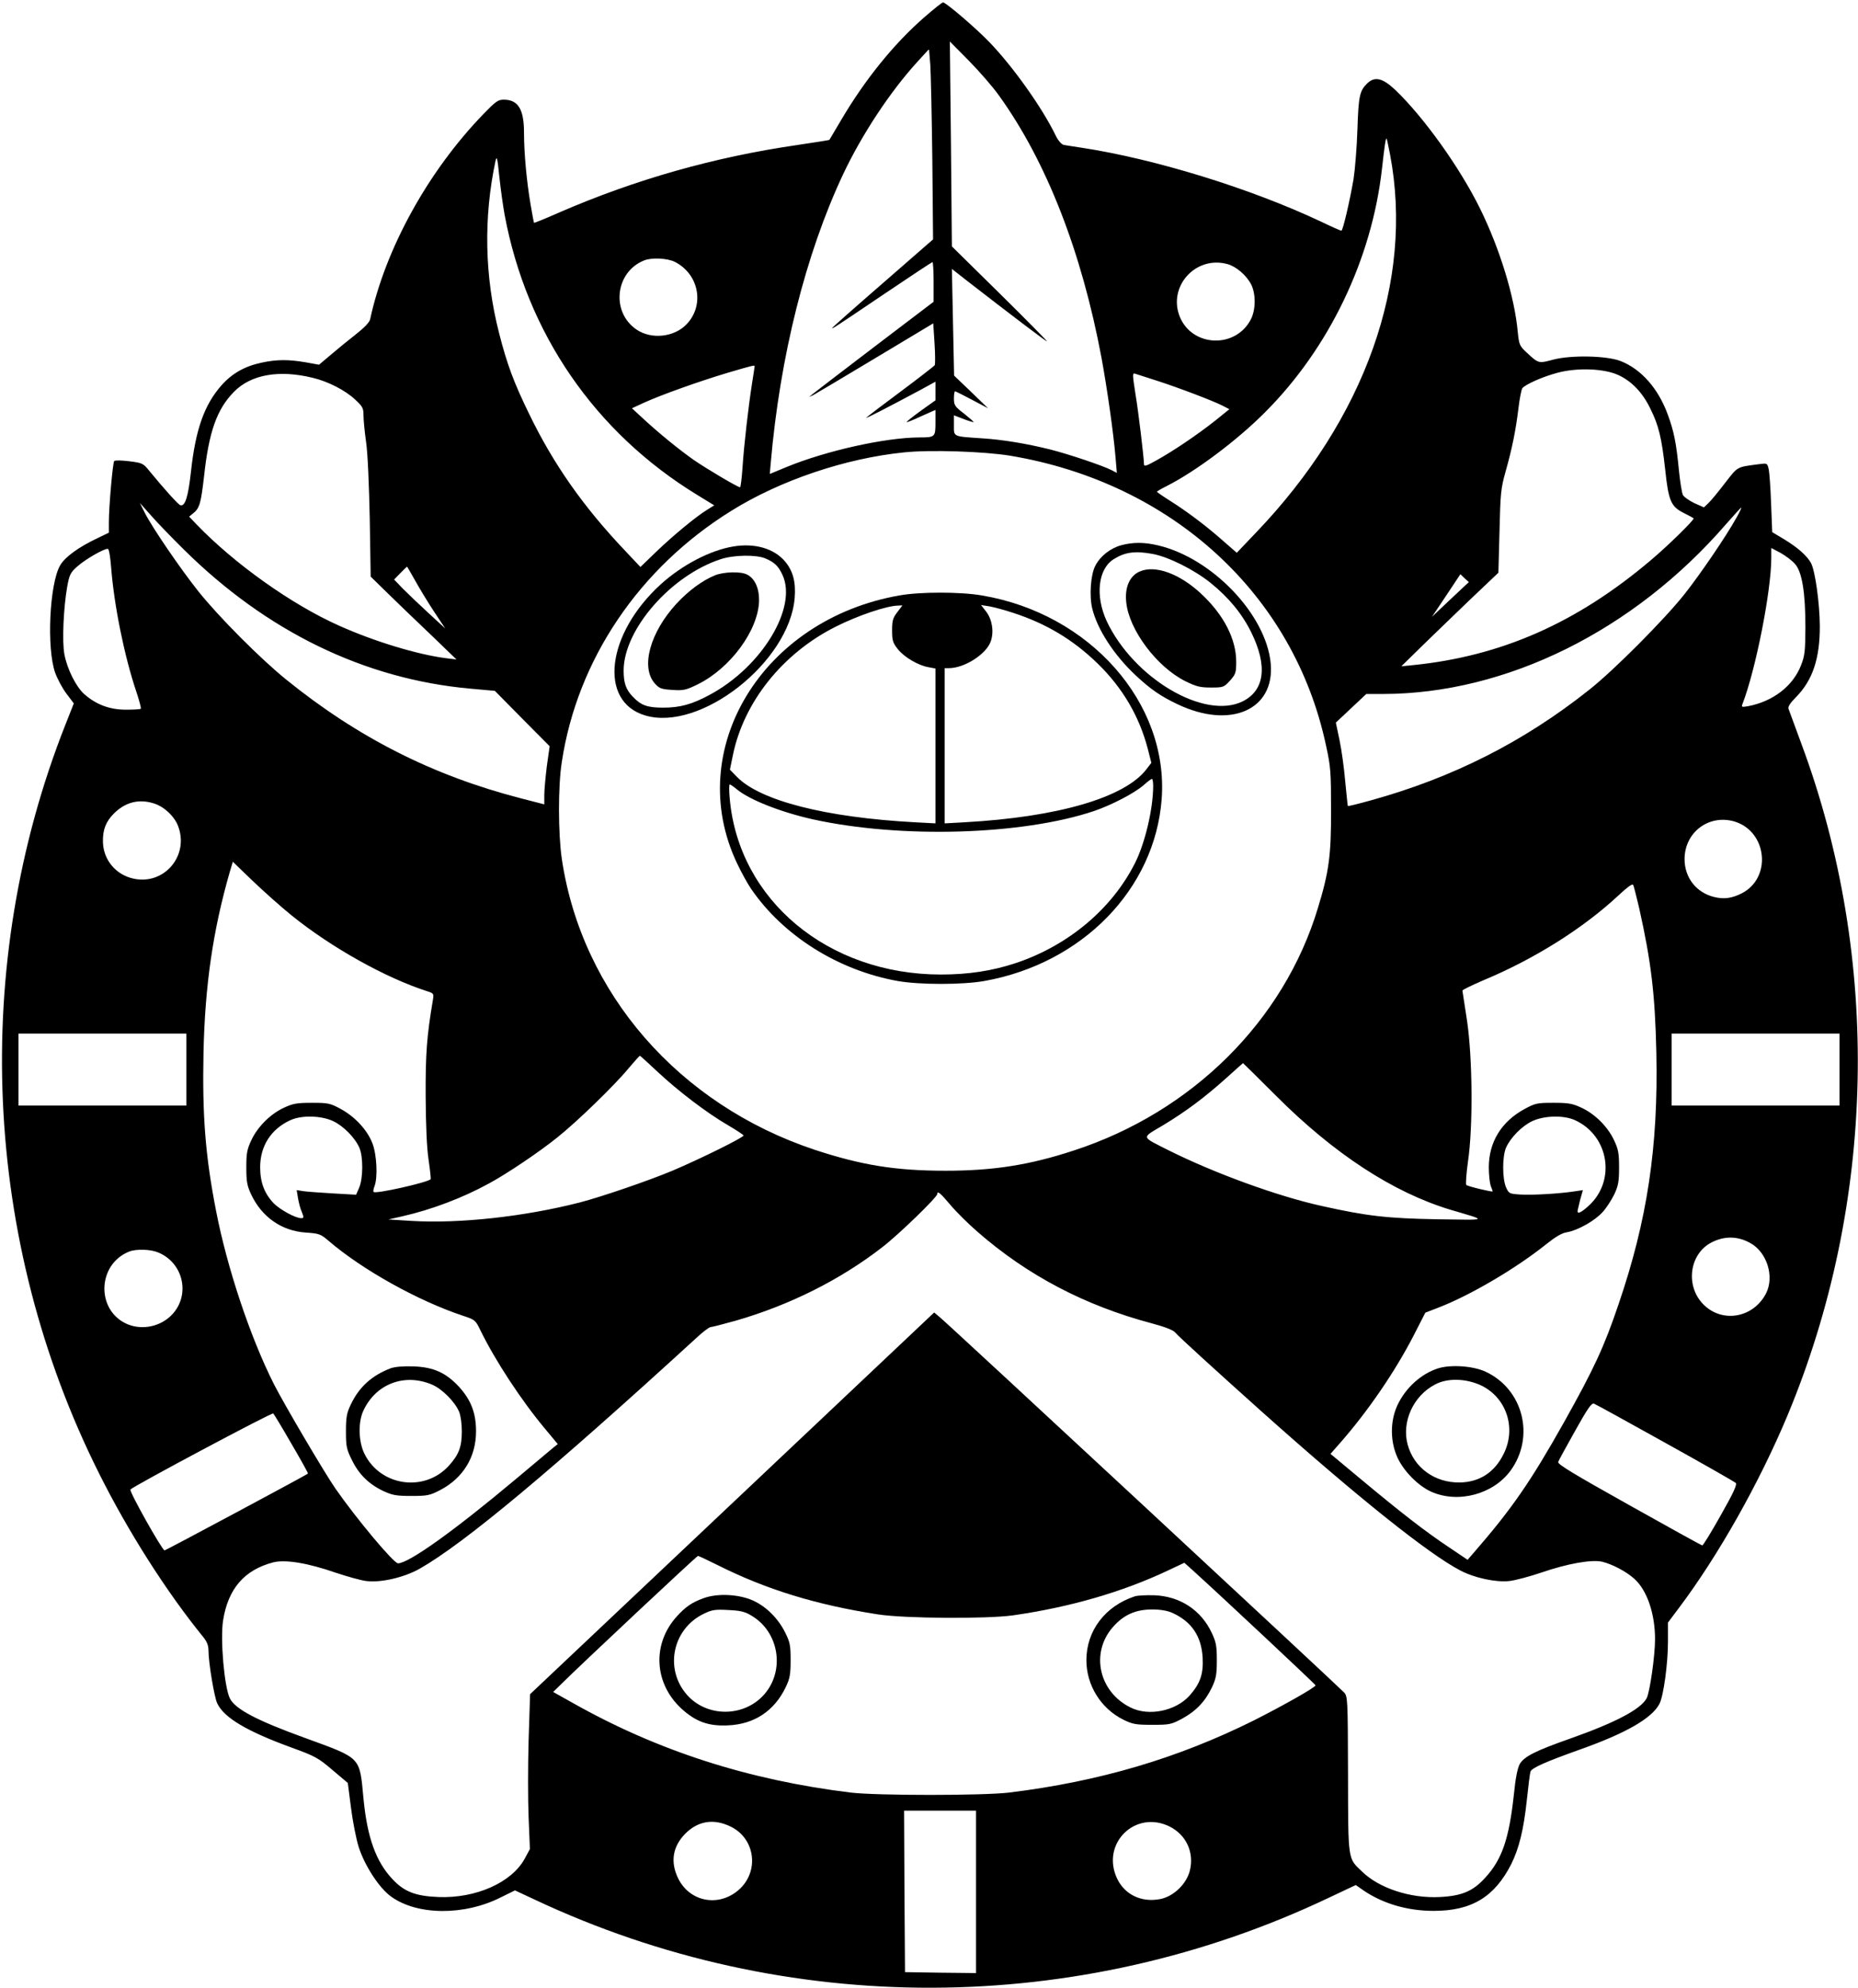 <?xml version="1.0" standalone="no"?>
<!DOCTYPE svg PUBLIC "-//W3C//DTD SVG 20010904//EN"
 "http://www.w3.org/TR/2001/REC-SVG-20010904/DTD/svg10.dtd">
<svg version="1.0" xmlns="http://www.w3.org/2000/svg"
 width="1007pt" height="1077pt" viewBox="0 0 1007 1077"
 preserveAspectRatio="xMidYMid meet">

<g transform="translate(0,1077) scale(0.1,-0.1)"
fill="#000000" stroke="none">
<path d="M5009 10676 c-164 -143 -321 -337 -450 -556 -34 -58 -63 -106 -64
-108 -1 -1 -80 -14 -176 -28 -447 -65 -874 -186 -1283 -363 -77 -34 -140 -60
-142 -58 -1 1 -9 45 -18 97 -22 128 -36 283 -36 392 0 126 -32 178 -110 178
-31 0 -44 -10 -110 -78 -300 -310 -531 -729 -614 -1112 -3 -16 -32 -46 -78
-82 -40 -31 -101 -81 -136 -111 l-63 -53 -72 13 c-94 16 -157 16 -240 -2 -90
-19 -159 -58 -216 -122 -93 -105 -141 -238 -166 -468 -15 -137 -32 -191 -58
-182 -11 3 -90 91 -167 185 -34 42 -38 44 -110 53 -41 5 -77 6 -81 1 -8 -8
-29 -247 -29 -332 l0 -56 -62 -30 c-102 -48 -176 -102 -202 -147 -58 -100 -74
-450 -27 -582 12 -33 39 -84 61 -113 l40 -53 -45 -114 c-516 -1304 -449 -2798
181 -4056 158 -317 368 -646 566 -889 20 -25 28 -46 28 -73 0 -65 31 -250 47
-285 37 -79 161 -152 405 -241 127 -46 144 -56 220 -121 l83 -70 17 -132 c9
-73 28 -170 42 -215 33 -102 111 -222 175 -268 141 -103 397 -105 595 -5 l77
38 107 -50 c1363 -641 2947 -636 4308 12 l142 67 43 -30 c105 -71 237 -110
379 -110 206 0 330 75 421 254 42 85 67 186 84 345 8 77 17 148 20 156 8 20
83 53 265 118 252 89 394 171 434 249 22 41 46 219 46 334 l0 106 60 80 c213
283 435 677 587 1040 481 1152 509 2476 77 3639 -36 98 -68 184 -71 193 -3 11
12 33 41 62 90 91 130 210 129 387 -1 124 -25 295 -47 338 -21 40 -72 85 -146
130 l-65 39 -6 154 c-3 85 -9 169 -13 187 -8 33 -8 33 -54 27 -121 -16 -112
-11 -182 -101 -36 -47 -76 -96 -90 -109 l-25 -24 -52 23 c-28 14 -56 33 -62
44 -5 10 -15 68 -21 128 -15 155 -27 215 -61 308 -52 142 -144 246 -256 290
-75 29 -266 33 -363 8 -83 -22 -80 -23 -149 41 -35 33 -38 40 -45 108 -17 190
-98 453 -204 668 -109 222 -306 497 -460 644 -68 64 -110 74 -150 37 -43 -41
-49 -68 -55 -250 -3 -96 -13 -218 -21 -270 -21 -122 -58 -280 -66 -280 -4 0
-54 22 -112 50 -382 180 -902 340 -1298 400 -41 6 -84 13 -95 15 -12 3 -30 23
-43 50 -73 151 -231 373 -359 506 -71 74 -227 208 -251 216 -4 2 -50 -35 -103
-81z m407 -426 c255 -355 446 -842 554 -1419 31 -170 64 -400 76 -539 l7 -84
-29 15 c-47 24 -230 86 -333 112 -129 32 -257 53 -366 60 -162 11 -155 7 -155
70 l0 55 52 -20 c28 -11 53 -18 55 -17 1 2 -22 22 -52 46 -50 38 -55 46 -55
82 0 21 3 39 6 39 3 0 45 -21 92 -46 l87 -46 -92 89 -92 88 -6 289 -6 289 83
-65 c223 -173 427 -328 433 -328 3 0 -111 116 -255 258 l-261 257 -5 555 -6
555 104 -105 c57 -58 131 -143 164 -190z m-363 -346 l4 -431 -273 -238 c-151
-131 -274 -240 -274 -242 0 -6 8 -1 282 184 141 95 259 173 262 173 3 0 6 -48
6 -107 l0 -108 -316 -240 c-173 -132 -325 -248 -337 -258 l-22 -18 22 10 c11
6 163 96 336 200 l315 189 7 -108 c4 -60 4 -113 1 -119 -4 -5 -86 -69 -184
-142 -97 -72 -181 -136 -187 -142 -9 -9 106 50 293 150 l82 45 0 -51 0 -50
-80 -57 c-44 -32 -78 -59 -76 -61 1 -2 37 12 79 32 l77 34 0 -68 c0 -79 -2
-81 -88 -81 -184 -1 -500 -71 -716 -159 l-94 -39 5 57 c50 580 190 1137 393
1568 102 216 256 448 401 607 l64 70 7 -85 c3 -46 8 -278 11 -515z m2481 28
c130 -685 -135 -1431 -728 -2049 l-103 -108 -79 69 c-92 81 -191 155 -286 215
-38 24 -68 45 -68 47 0 2 26 17 58 33 153 78 377 245 527 396 348 347 580 831
635 1320 14 125 20 168 25 164 2 -2 10 -41 19 -87z m-4799 -326 c120 -642 490
-1179 1043 -1517 l93 -57 -37 -23 c-62 -38 -184 -139 -276 -227 l-87 -84 -82
87 c-228 240 -389 470 -520 740 -84 172 -121 271 -164 440 -79 308 -85 627
-19 935 7 28 10 12 20 -85 7 -66 20 -160 29 -209z m923 -255 c131 -67 162
-235 63 -338 -67 -70 -189 -83 -269 -30 -142 94 -119 313 39 376 42 17 127 12
167 -8z m2995 -12 c47 -13 102 -60 128 -110 26 -51 25 -137 -1 -188 -81 -160
-316 -153 -385 11 -68 165 85 335 258 287z m-2563 -554 c0 -3 -7 -47 -15 -98
-19 -123 -43 -329 -51 -454 -4 -57 -10 -103 -13 -103 -13 0 -186 103 -251 148
-81 57 -185 142 -270 220 l-65 60 65 30 c92 42 299 116 453 162 140 41 147 43
147 35z m4681 -47 c72 -33 132 -95 174 -183 45 -90 61 -158 80 -329 18 -170
31 -200 100 -235 28 -14 52 -27 54 -29 8 -5 -141 -151 -234 -229 -401 -339
-810 -519 -1290 -567 l-60 -6 105 103 c58 56 176 171 263 254 l158 150 6 224
c5 206 7 232 33 324 35 124 55 222 70 345 6 52 16 100 21 107 18 21 110 62
189 83 107 29 253 24 331 -12z m-7076 -15 c84 -20 177 -68 230 -118 40 -37 45
-46 45 -84 0 -24 6 -89 14 -145 9 -60 16 -228 20 -416 l5 -314 93 -91 c51 -50
156 -151 233 -224 l139 -134 -58 7 c-154 20 -386 90 -578 176 -258 115 -568
336 -773 549 l-40 42 21 17 c36 28 43 55 60 202 26 240 69 362 161 456 92 95
245 122 428 77z m4570 -14 c119 -38 308 -110 361 -137 l37 -19 -78 -63 c-95
-75 -225 -163 -317 -214 -59 -33 -68 -35 -68 -19 0 31 -30 284 -46 378 -17
110 -17 115 -1 110 6 -2 57 -18 112 -36z m-790 -408 c878 -147 1538 -752 1712
-1571 25 -113 27 -145 27 -345 1 -248 -11 -338 -71 -534 -184 -611 -681 -1105
-1322 -1314 -240 -79 -437 -110 -696 -110 -272 0 -455 30 -708 113 -738 245
-1264 849 -1372 1576 -20 137 -21 395 0 526 84 555 420 1051 918 1360 264 165
619 285 937 317 143 15 434 5 575 -18z m-4481 -506 c451 -447 981 -704 1554
-756 l134 -12 148 -150 149 -150 -15 -106 c-7 -58 -14 -129 -14 -158 l0 -51
-128 33 c-476 123 -883 329 -1272 644 -136 110 -362 336 -474 476 -99 124
-253 350 -292 428 l-26 52 58 -65 c31 -36 111 -119 178 -185z m8416 168 c-55
-99 -194 -303 -281 -413 -107 -135 -384 -414 -518 -519 -354 -281 -739 -475
-1180 -597 -68 -19 -125 -33 -126 -31 -1 1 -7 61 -14 132 -6 72 -20 173 -31
225 l-20 95 82 77 83 78 91 0 c668 1 1358 343 1857 918 44 50 82 92 84 92 3 0
-9 -26 -27 -57z m-8808 -264 c16 -207 71 -481 137 -677 16 -48 27 -89 24 -92
-2 -3 -39 -5 -81 -5 -87 0 -160 27 -225 84 -45 40 -93 136 -108 216 -13 69 -5
250 15 365 12 67 18 78 54 110 44 40 151 101 167 96 6 -1 13 -45 17 -97z
m9127 15 c38 -43 56 -155 56 -344 -1 -128 -3 -152 -24 -205 -44 -113 -152
-195 -286 -221 -35 -6 -38 -5 -31 12 72 187 156 613 156 792 l0 53 51 -27 c28
-16 63 -42 78 -60z m-7481 -86 c22 -40 68 -116 102 -168 l63 -95 -89 82 c-49
45 -111 104 -139 132 l-49 51 34 35 c19 19 35 35 36 35 1 0 20 -33 42 -72z
m5690 -33 c-13 -12 -58 -54 -100 -94 l-77 -73 77 115 77 116 23 -22 23 -21
-23 -21z m-7107 -1177 c56 -16 114 -70 134 -123 62 -161 -76 -323 -243 -285
-95 21 -162 102 -164 198 -2 66 16 112 61 156 61 60 133 78 212 54z m8570 -99
c177 -54 203 -305 39 -389 -54 -27 -96 -33 -149 -20 -97 23 -161 105 -161 205
0 146 132 245 271 204z m-7819 -510 c216 -174 508 -337 732 -409 37 -12 38
-13 32 -49 -33 -195 -40 -290 -39 -521 1 -156 6 -281 16 -345 8 -55 13 -102
11 -104 -15 -17 -297 -81 -309 -69 -3 3 -1 17 5 32 18 47 12 170 -11 230 -27
72 -93 144 -171 187 -59 32 -69 34 -158 34 -82 0 -103 -4 -152 -27 -73 -34
-142 -103 -176 -176 -23 -49 -27 -70 -27 -147 0 -76 4 -99 26 -146 58 -123
166 -199 298 -207 70 -5 79 -8 121 -44 184 -158 486 -326 730 -407 64 -21 67
-23 94 -79 79 -162 221 -379 350 -533 l69 -83 -25 -20 c-14 -12 -106 -89 -204
-171 -334 -280 -579 -455 -637 -455 -23 0 -225 241 -339 405 -59 85 -277 455
-333 565 -128 253 -254 630 -314 940 -58 297 -75 515 -68 858 8 366 52 665
143 980 l16 53 109 -105 c60 -57 155 -142 211 -187z m7302 41 c65 -291 86
-465 93 -782 11 -511 -49 -910 -206 -1368 -77 -227 -131 -344 -294 -635 -182
-324 -284 -471 -490 -708 l-33 -38 -104 70 c-123 82 -254 183 -477 369 l-162
135 52 59 c151 172 298 387 398 581 l64 125 70 27 c172 66 422 213 584 343 53
42 86 62 115 66 57 10 150 62 192 109 20 22 48 65 63 96 22 47 26 70 26 146 0
77 -4 98 -27 147 -34 73 -103 142 -176 176 -49 23 -70 27 -152 27 -89 0 -99
-2 -158 -34 -125 -68 -193 -179 -193 -316 0 -39 5 -83 10 -99 6 -15 11 -29 11
-31 0 -5 -135 27 -143 35 -4 4 0 61 9 126 28 187 25 561 -5 764 -13 85 -24
159 -25 163 0 4 51 29 114 56 278 116 541 282 731 459 46 43 76 66 80 58 4 -6
18 -63 33 -126z m-7874 -875 l0 -195 -455 0 -455 0 0 195 0 195 455 0 455 0 0
-195z m8960 0 l0 -195 -455 0 -455 0 0 195 0 195 455 0 455 0 0 -195z m-6407
-11 c112 -105 268 -224 382 -290 46 -27 84 -52 85 -56 0 -11 -235 -127 -386
-191 -129 -54 -383 -141 -502 -172 -301 -77 -651 -115 -908 -100 l-129 8 75
17 c159 36 328 100 470 178 100 54 276 173 370 249 107 85 311 283 386 374 32
38 60 69 62 69 2 0 45 -39 95 -86z m3354 -132 c314 -314 633 -522 943 -616
206 -61 213 -56 -70 -52 -271 5 -380 17 -626 72 -241 53 -582 178 -827 300
-156 79 -153 66 -34 137 124 75 225 150 343 256 49 44 90 81 91 81 1 0 82 -80
180 -178z m-5112 -136 c56 -26 119 -90 143 -145 21 -49 20 -165 -1 -215 l-17
-39 -123 7 c-67 4 -139 9 -161 12 l-38 6 7 -43 c4 -24 13 -59 21 -76 12 -30
11 -33 -4 -33 -31 0 -116 47 -149 81 -50 53 -73 113 -73 195 0 115 59 207 164
255 61 28 167 25 231 -5z m6731 5 c185 -84 224 -330 73 -465 -37 -34 -59 -45
-59 -28 0 4 7 31 14 61 l15 53 -47 -7 c-79 -12 -224 -21 -290 -17 -63 4 -64 5
-80 40 -20 48 -20 165 0 213 24 55 87 119 143 145 64 30 170 33 231 5z m-3386
-458 c30 -36 96 -102 147 -146 271 -237 584 -401 946 -497 68 -18 114 -36 125
-48 21 -25 228 -213 467 -427 518 -463 907 -774 1080 -864 76 -40 192 -65 265
-57 30 3 109 24 174 46 143 49 270 71 328 59 55 -13 132 -53 177 -94 68 -62
111 -188 111 -326 0 -90 -28 -285 -45 -319 -31 -60 -167 -132 -416 -220 -188
-66 -248 -97 -272 -137 -12 -22 -23 -74 -32 -165 -26 -240 -64 -352 -155 -451
-67 -74 -127 -99 -247 -105 -160 -8 -329 48 -421 138 -78 74 -75 54 -76 526
-1 407 -2 423 -21 444 -24 27 -2145 1996 -2191 2033 l-31 26 -1095 -1034
-1095 -1034 -8 -249 c-4 -137 -4 -326 0 -420 l7 -170 -28 -52 c-71 -130 -265
-216 -468 -208 -125 5 -186 29 -250 98 -89 95 -136 226 -156 436 -22 229 -8
215 -320 329 -259 94 -375 155 -404 213 -30 60 -53 318 -37 422 27 172 115
274 271 315 65 17 188 -3 340 -56 63 -21 138 -42 166 -45 80 -10 206 20 289
67 241 137 713 531 1497 1248 36 34 72 61 80 61 7 0 69 16 137 35 291 84 565
221 792 397 90 69 299 272 299 289 0 19 17 5 70 -58z m4335 -207 c91 -49 133
-181 87 -273 -67 -131 -232 -163 -335 -65 -104 98 -84 276 38 340 70 36 141
36 210 -2z m-8627 -52 c137 -57 175 -231 74 -337 -61 -64 -159 -85 -240 -52
-172 72 -167 324 8 394 38 15 116 13 158 -5z m8167 -1031 c204 -113 375 -211
382 -217 9 -8 -10 -51 -81 -176 -51 -91 -96 -164 -100 -163 -4 0 -183 99 -397
219 -302 169 -388 221 -384 233 3 9 45 85 92 169 67 120 89 152 102 147 9 -3
183 -99 386 -212z m-7445 -6 c51 -87 91 -159 89 -161 -14 -11 -771 -416 -777
-416 -13 0 -194 322 -185 330 21 21 768 419 774 412 4 -4 49 -78 99 -165z
m2308 -656 c265 -133 535 -216 872 -268 145 -22 584 -25 730 -5 307 44 593
126 842 244 l87 41 49 -44 c148 -134 662 -615 662 -620 0 -11 -174 -109 -332
-189 -413 -206 -839 -332 -1328 -392 -141 -17 -719 -17 -860 0 -554 68 -1045
226 -1503 484 l-109 61 44 43 c109 108 734 694 741 694 4 0 51 -22 105 -49z
m1402 -1771 l0 -440 -192 2 -193 3 -3 438 -2 437 195 0 195 0 0 -440z m-1333
355 c136 -63 161 -244 47 -344 -108 -95 -265 -66 -328 61 -44 89 -31 174 39
244 68 68 152 82 242 39z m2382 -1 c90 -45 134 -140 110 -238 -18 -73 -87
-140 -160 -155 -102 -20 -193 23 -235 112 -88 189 99 373 285 281z"/>
<path d="M6077 7816 c-59 -16 -114 -59 -141 -112 -25 -48 -33 -164 -16 -232
28 -113 118 -251 233 -359 82 -77 137 -115 230 -159 286 -136 527 -30 504 222
-25 264 -317 570 -610 639 -75 18 -136 18 -200 1z m169 -47 c85 -15 227 -86
315 -157 98 -79 170 -166 220 -267 90 -182 74 -315 -46 -375 -207 -102 -591
125 -737 435 -63 137 -47 283 39 336 61 38 115 45 209 28z"/>
<path d="M6178 7674 c-55 -23 -83 -86 -74 -167 15 -150 166 -351 321 -428 59
-29 80 -34 138 -34 66 0 70 1 103 37 31 35 34 43 34 103 0 123 -68 255 -191
369 -116 108 -248 156 -331 120z"/>
<path d="M3973 7809 c-125 -21 -276 -100 -391 -204 -295 -268 -340 -635 -86
-711 299 -90 782 289 811 636 7 87 -9 147 -53 199 -60 70 -165 100 -281 80z
m174 -64 c50 -21 72 -42 94 -90 82 -177 -112 -497 -392 -648 -97 -53 -163 -71
-254 -71 -87 0 -121 12 -167 61 -36 38 -48 73 -48 141 1 223 258 516 528 603
72 23 190 24 239 4z"/>
<path d="M3875 7653 c-68 -28 -142 -82 -208 -153 -144 -156 -196 -345 -118
-433 25 -28 36 -31 95 -35 61 -4 74 -1 139 31 177 88 327 293 331 452 1 68
-23 121 -65 142 -34 18 -126 15 -174 -4z"/>
<path d="M4875 7544 c-744 -130 -1172 -835 -881 -1450 24 -51 59 -114 77 -140
175 -255 472 -441 794 -499 119 -21 351 -21 470 0 531 95 924 498 961 985 39
521 -389 1006 -975 1104 -116 20 -335 20 -446 0z m-12 -91 c-24 -31 -28 -46
-28 -99 0 -54 4 -67 31 -101 35 -44 112 -89 167 -98 l37 -7 0 -419 0 -420
-112 6 c-483 26 -838 117 -964 246 l-38 39 16 78 c59 289 270 552 556 696 121
61 277 114 340 115 l23 1 -28 -37z m630 -4 c178 -58 323 -145 455 -273 136
-132 227 -287 273 -464 l19 -75 -26 -34 c-117 -154 -480 -260 -986 -288 l-108
-6 0 421 0 420 23 0 c85 0 204 77 227 146 18 53 7 118 -25 160 l-28 36 44 -7
c24 -4 84 -20 132 -36z m757 -937 c0 -123 -44 -310 -98 -417 -125 -249 -362
-448 -647 -543 -126 -42 -257 -62 -405 -62 -612 0 -1096 403 -1145 953 -4 42
-4 77 0 77 4 0 21 -12 38 -26 68 -57 238 -124 412 -163 476 -105 1135 -86
1525 45 96 33 217 96 267 139 21 19 41 34 46 35 4 0 7 -17 7 -38z"/>
<path d="M2118 3357 c-103 -39 -172 -102 -217 -197 -22 -46 -26 -69 -26 -145
0 -82 3 -97 33 -157 38 -77 92 -130 171 -167 48 -22 69 -26 151 -26 87 0 100
3 156 32 124 65 194 179 194 318 0 99 -27 169 -91 240 -72 78 -139 108 -248
112 -55 2 -99 -2 -123 -10z m224 -89 c54 -23 122 -91 146 -146 9 -22 15 -65
15 -107 0 -84 -16 -127 -72 -188 -132 -143 -368 -109 -455 65 -33 65 -36 171
-7 234 67 146 223 206 373 142z"/>
<path d="M7793 3356 c-92 -30 -176 -106 -220 -201 -39 -86 -39 -194 1 -282 34
-74 113 -154 183 -185 146 -65 335 -14 429 113 135 184 70 442 -134 537 -68
32 -191 40 -259 18z m234 -92 c138 -66 193 -232 122 -372 -49 -100 -131 -152
-237 -154 -136 -2 -249 80 -283 206 -33 123 31 264 149 325 67 36 167 33 249
-5z"/>
<path d="M3813 2111 c-64 -23 -98 -47 -146 -100 -134 -149 -122 -362 27 -499
77 -70 146 -95 251 -90 143 6 252 78 314 208 22 46 26 69 26 145 0 79 -3 97
-29 149 -38 77 -102 141 -174 174 -77 35 -194 41 -269 13z m259 -94 c149 -87
184 -294 72 -425 -104 -121 -296 -129 -409 -17 -137 138 -97 367 80 452 43 21
61 24 131 20 65 -3 90 -8 126 -30z"/>
<path d="M6150 2121 c-161 -53 -262 -187 -262 -346 0 -136 79 -262 200 -322
51 -25 68 -28 157 -28 95 0 103 2 163 34 75 41 125 94 161 170 22 47 26 70 26
146 0 77 -4 98 -27 147 -58 125 -173 200 -313 205 -44 1 -91 -1 -105 -6z m205
-90 c103 -47 156 -125 163 -241 5 -90 -13 -142 -72 -208 -75 -82 -219 -112
-317 -64 -173 84 -221 296 -97 437 58 66 123 95 213 95 46 0 84 -7 110 -19z"/>
</g>
</svg>
